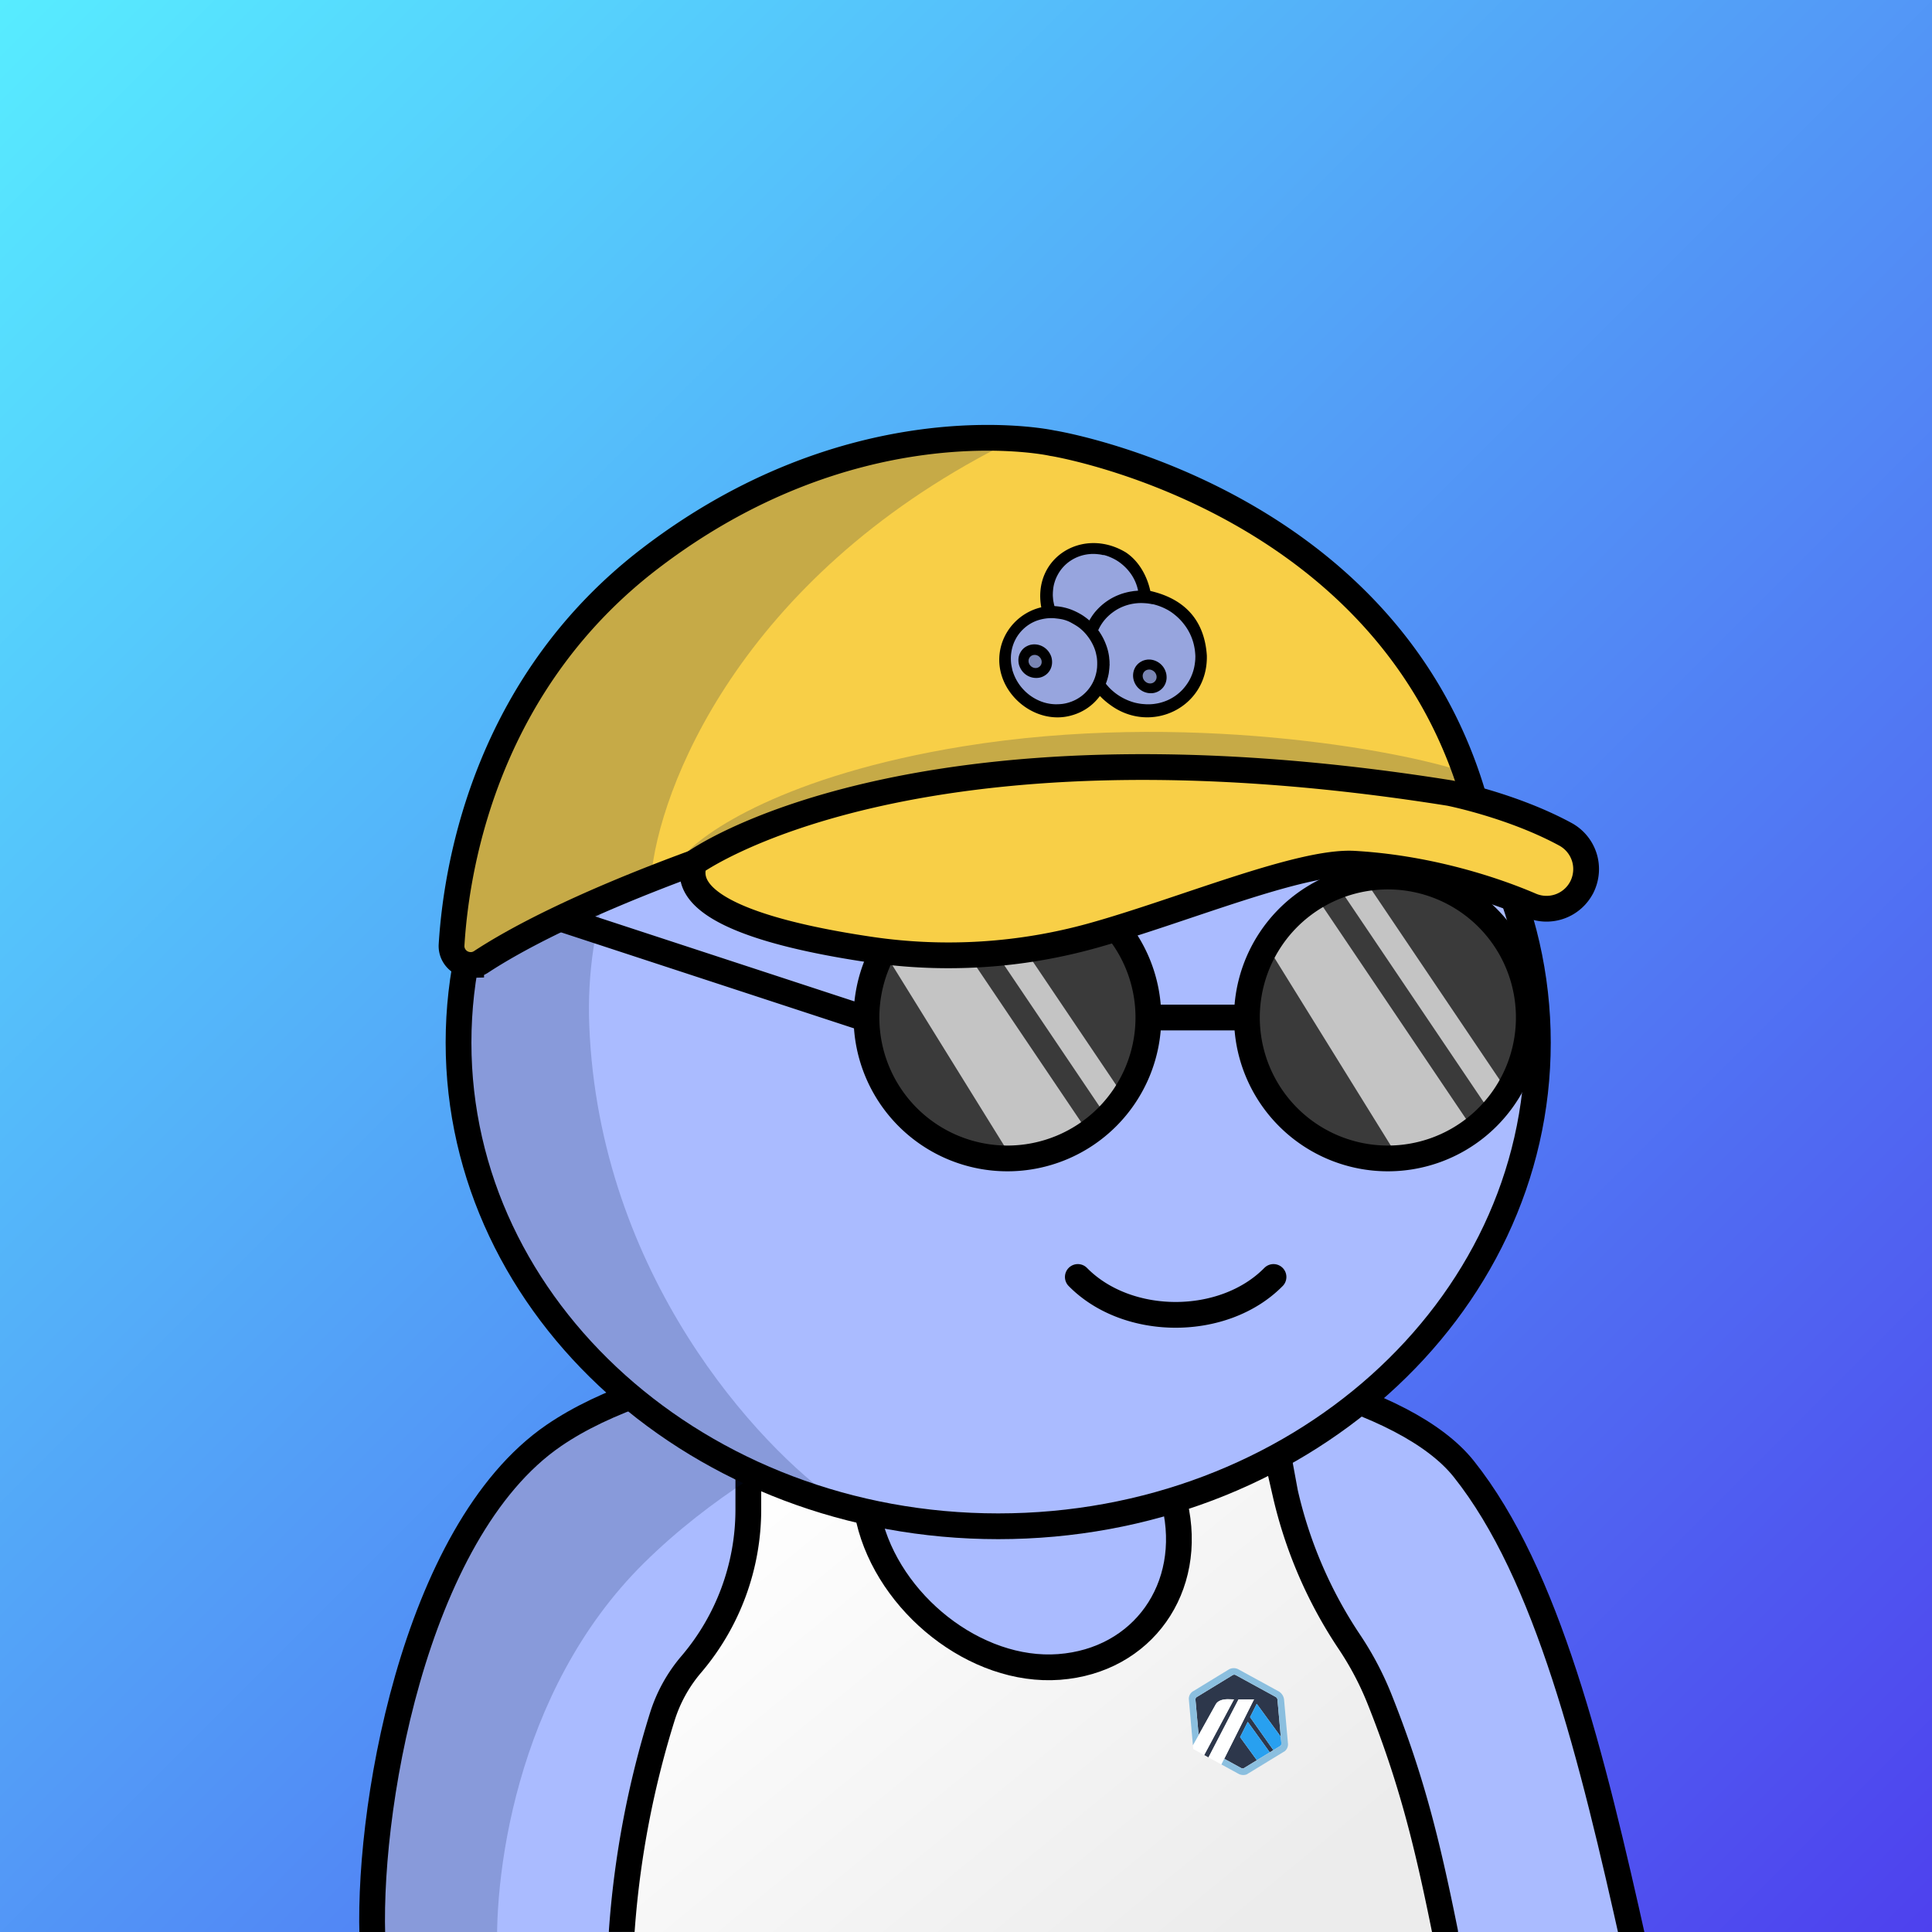 <svg
      xmlns="http://www.w3.org/2000/svg"
      preserveAspectRatio="xMidYMin meet"
      fill="none"
      viewBox="0 0 1500 1500"
    >
      <rect x="0" y="0" width="1500" height="1500" fill="#808080" stroke="none"/>
      <g>
      <path fill="url(#prefix__a1)" d="M0 0h1500v1500H0z"/><defs><linearGradient id="prefix__a1" x1="0" y1="0" x2="1500" y2="1500" gradientUnits="userSpaceOnUse"><stop stop-color="#57ECFF"/><stop offset="1" stop-color="#4E41EE"/></linearGradient></defs>
      <g clip-path="url(#prefix__clip0_53_28586)"><path d="M1263 1500H289.33l3.73-66.49 17.17-107.35L358 1203l53.62-74.7s38.18-26.49 102.86-54.62S725 1044 725 1044s197-4.48 350.16 55.11C1228.32 1158.7 1263 1500 1263 1500z" fill="#ABF"/><path d="M1122 1500H482.72s14.6-102.81 14.89-104.16c.29-1.35 16.56-62.7 16.56-62.7l45.26-67.61s16.251-30.11 21.61-70.63c4.913-37.15-1.081-84.95 0-86.07 2.26-2.34 4.64-50.26 4.64-50.26l5.36 2.13 72.57-6.85v.09c.09.44.55 2.47 1.49 5.71l.18.63c.12.43.26.88.4 1.35 0 .12.07.23.11.35.09.32.19.64.29 1a.472.472 0 000 .13c3.442 10.98-6.036 73.44 9.92 119.89 20.159 58.69 69.608 102.92 111.27 108.84 1.72.24 3.42.46 5.09.65 46.42 5.32 75.09-9.26 91.78-24.17.21-.18.41-.37.61-.56 14.4-13.07 19.65-26.22 19.65-26.22l8-46.64-16.9-141.05 87 18.15 9.99 63.79 28.54 95.42 43 72 35.15 98.54L1122 1500z" fill="url(#prefix__paint0_linear_53_28586)"/><path d="M970.546 1333.16l5.179-10.34 18.683 25.59.442 4.9-3.038-33.78a2.8 2.8 0 00-.45-1.16 2.799 2.799 0 00-.906-.87l-31.07-17a2.598 2.598 0 00-1.129-.26c-.391 0-.777.09-1.129.26-.09.04-.177.09-.26.15l-.096.07-27.231 16.63-.107.05c-.144.07-.279.16-.403.26-.251.19-.459.43-.611.71-.151.28-.243.59-.269.9-.006.1-.006.2 0 .3l2.474 27.54 13.202-23.72c1.649-3.14 5.757-4.16 9.656-4.1l4.581.12-23.12 43.19 3.337 1.82 23.287-44.98 12.045-.05-23.116 46.12 11.909 6.52 1.423.78c.583.23 1.229.25 1.821.04l28.446-17.38-5.432 3.34-18.118-25.65zm5.283 33.48l-13.03-17.95 5.936-11.85 17.117 23.68-10.023 6.12z" fill="#2D374B"/><path d="M962.799 1348.68l13.03 17.95 10.023-6.11-17.122-23.69-5.931 11.85zM994.853 1353.31l-.443-4.9-18.683-25.58-5.184 10.33 18.121 25.65 5.442-3.32a2.326 2.326 0 00.78-1.85l-.033-.33z" fill="#28A0F0"/><path d="M926.44 1357.94l8.506 4.66 23.121-43.2-4.581-.11c-3.902-.06-8.007.95-9.656 4.1l-13.202 23.72-4.446 7.9.26 2.94-.002-.01zM973.625 1319.4l-12.046.05-23.285 44.98 10.013 5.49 2.203-4.4 23.115-46.12z" fill="#fff"/><path d="M996.926 1319.34a8.612 8.612 0 00-1.378-3.56 8.557 8.557 0 00-2.784-2.61l-31.477-17.22a7.727 7.727 0 00-3.436-.8c-1.192 0-2.367.27-3.436.8-.24.12-27.64 16.87-27.64 16.87a6.85 6.85 0 00-3.764 6.51l3.166 35.67 4.446-7.91-2.474-27.52c-.014-.37.06-.73.215-1.07.155-.33.387-.62.677-.84.128-.1 27.998-17.1 28.095-17.15.352-.17.738-.26 1.129-.26s.776.09 1.129.26l31.07 17.01c.362.21.672.51.907.86.234.35.387.75.448 1.16l3.013 34.1a2.259 2.259 0 01-.721 1.85l-5.45 3.32-2.804 1.72-10.031 6.12-10.171 6.21c-.591.21-1.238.19-1.821-.04l-13.329-7.29-2.203 4.39 11.981 6.56c.396.22.747.41 1.041.56.447.24.752.4.858.45.974.42 2.022.63 3.08.63.94 0 1.872-.17 2.745-.52l29.551-18.04a6.97 6.97 0 001.894-2.58c.421-1 .608-2.08.533-3.16l-3.059-34.48z" fill="#8BBFDF"/><path d="M591 1062.25V1172a195.34 195.34 0 01-46.65 126.63 106.083 106.083 0 00-20.67 37.44 721.566 721.566 0 00-30.63 159.2c-.12 1.56-.24 3.12-.34 4.69h-20v-.69a741.634 741.634 0 0131.88-169.14 125.754 125.754 0 0124.55-44.47c27.011-31.71 41.85-72 41.86-113.66v-109.79c0-2.65 1.054-5.2 2.929-7.07a9.981 9.981 0 017.071-2.93 9.981 9.981 0 017.071 2.93 9.994 9.994 0 012.929 7.07v.04zM1132 1499.99h-20.2l-.09-.45c-13.68-67.64-25.68-115.81-49.89-176.59a229.608 229.608 0 00-22.36-42.48 355.4 355.4 0 01-51.359-119.1l-5.1-22.21-11.526-66.69a9.987 9.987 0 011.282-7.54 10.006 10.006 0 0113.789-3.15 10.006 10.006 0 014.429 6.24l1.017 4.45 15.588 84.45a336.018 336.018 0 0048.48 112.43c9.7 14.51 17.86 29.99 24.32 46.2 24.77 62.18 37 111.24 50.91 180l.5 2.47c.14.65.21 1.31.21 1.97z" fill="#000"/><path d="M659.5 1051l15.11 128.85c15.21 64.94 82.8 119.21 147.64 114.37 64.84-4.84 105.05-61.36 89.84-126.36L893.5 1051" stroke="#000" stroke-width="20" stroke-miterlimit="10" stroke-linecap="round"/><path d="M500.002 1213.5c-101.2 100-117.834 249-113.5 311l-99.502-13c-1.6-110.8 39-247.5 59.5-302l39.501-52.5 15.5-20.5 66.5-42.5c149.6-59.6 294-54.83 347.5-45-63 13.17-214.299 64.5-315.499 164.5z" fill="#001647" fill-opacity=".2"/><path d="M289.5 1512.5c-6-101.5 31-323.03 140.5-398 158.5-108.51 616.5-87 706.5 26 64.91 81.5 99.5 222.5 132.5 371" stroke="#000" stroke-width="20" stroke-linecap="round"/></g><defs><linearGradient id="prefix__paint0_linear_53_28586" x1="595.499" y1="1136" x2="921.5" y2="1534" gradientUnits="userSpaceOnUse"><stop stop-color="#fff"/><stop offset="1" stop-color="#ECECEC"/></linearGradient><clipPath id="prefix__clip0_53_28586"><path fill="#fff" d="M0 0h1500v1500H0z"/></clipPath></defs>
      <g clip-path="url(#prefix__clip0_299_662)"><path d="M775 1185c231.41 0 419-168.12 419-375.5 0-207.383-187.59-375.5-419-375.5-231.407 0-419 168.117-419 375.5 0 207.38 187.593 375.5 419 375.5z" fill="#ABF"/><path d="M457.5 796c7.6 194 131.833 327.5 193 370l-130-55.5L438 1034l-57.5-89.5-27-106 11-104L394 662l45-82.5 83.5-69.5 109-54.182 28.5-1C569.452 513.314 451.119 633.132 457.5 796z" fill="#001647" fill-opacity=".2"/><path d="M775 1185c231.41 0 419-168.12 419-375.5 0-207.383-187.59-375.5-419-375.5-231.407 0-419 168.117-419 375.5 0 207.38 187.593 375.5 419 375.5z" stroke="#000" stroke-width="20"/></g><defs><clipPath id="prefix__clip0_299_662"><path fill="#fff" d="M0 0h1500v1500H0z"/></clipPath></defs>
      <g clip-path="url(#prefix__clip0_53_29343)" stroke="#000" stroke-width="20" stroke-miterlimit="10" stroke-linecap="round"><path d="M821.63 792.381a76.418 76.418 0 00-93.773-21.665 76.405 76.405 0 00-26.727 21.665M836.82 991.439c38.57 39.211 113.35 39.211 151.93 0M1109.25 792.381a76.451 76.451 0 00-26.73-21.665 76.39 76.39 0 00-33.52-7.745 76.425 76.425 0 00-60.25 29.41"/></g><defs><clipPath id="prefix__clip0_53_29343"><path fill="#fff" d="M0 0h1500v1500H0z"/></clipPath></defs>
      <g clip-path="url(#prefix__clip0_53_26381)"><path d="M782.161 900.399a109.43 109.43 0 10.015-218.86 109.43 109.43 0 00-.015 218.86z" fill="#3A3A3A"/><path d="M686.995 740.005l34.151-44.094 126.928 188.178L788 903 686.995 740.005zM743.336 695.507l16.58-11.184 114.06 169.1-16.58 11.184z" fill="#fff" fill-opacity=".7"/><path d="M1079.07 895.077a109.42 109.42 0 0073.49-28.343 109.413 109.413 0 0035.42-70.355 109.405 109.405 0 00-21-75.915 109.438 109.438 0 00-144.16-28.68 109.435 109.435 0 00-42.666 140.649 109.423 109.423 0 0098.916 62.644z" fill="#3A3A3A"/><path d="M983.905 734.682l34.155-44.094 126.92 188.178-60.07 18.911-101.005-162.995zM1040.25 690.184L1056.83 679l114.06 169.1-16.58 11.184z" fill="#fff" fill-opacity=".7"/><path d="M1077.58 899.4c25.32-.01 49.85-8.799 69.41-24.869a109.412 109.412 0 0037.88-63.261 109.452 109.452 0 00-10.85-72.932 109.435 109.435 0 00-128.31-53.068 109.433 109.433 0 00-77.071 115.495 109.427 109.427 0 0031.571 66.635 109.447 109.447 0 0077.37 32v0zM782.161 899.399a109.43 109.43 0 10.015-218.86 109.43 109.43 0 00-.015 218.86zM671 790.5l-294-96.359M891.578 790h76.58" stroke="#000" stroke-width="20" stroke-miterlimit="10"/></g><defs><clipPath id="prefix__clip0_53_26381"><path fill="#fff" d="M0 0h1500v1500H0z"/></clipPath></defs>
      <g clip-path="url(#a)"><path fill="#F8CF47" d="M452.1 482.2C347.2 595 350.8 728.9 350.8 728.9c-.4 14.1 15 20.4 15 20.4l129-56.5 35.6-18.9 22.4 26.9c19.1 7.8 57.9 23.7 60.3 24.9 2.4 1.2 62.8 13.8 92.7 19.9 40.5-1.8 141.3-12.9 219.8-42.4 78.6-29.5 139.1-28.6 159.5-24.4 20.8 5.8 72.6 18 113.6 20.4 41.1 2.4 26.4-33.9 14-52.3l-23.9-14-46.3-19.4-43.1-91.5s-14.3-48.1-134.7-124.2c-120.4-76.1-240.9-57.2-240.9-57.2S557 369.3 452.1 482.2Z"/><path fill="#001647" fill-opacity=".2" d="M351.5 746c1.5-26 11-95.4 37-165 8.2-23.8 47.8-89.7 141-162.5S734 339.8 778 346C574 450 511.3 613 505.5 681.5L398 732l-46.5 14ZM747.5 579.5c-137.6 22.4-202.7 67-218 86.5l63-22.5 100-33 187.5-20 261 23.5-4-14.5c-49.5-17-217.5-48-389.5-20Z"/><path stroke="#000" stroke-miterlimit="10" stroke-width="20" d="M539.1 669.8c-90.9 33.4-140.3 60.4-165.6 77-2.3 1.5-5 2.4-7.7 2.4a14.86 14.86 0 0 1-13.5-7.8c-1.3-2.4-1.9-5.2-1.7-7.9 4.2-68.2 30.2-205.3 154.5-300.2 153.1-117 298.1-92 311-89.4.8.2 1.5.3 2.3.4 20 3.6 261.5 51.2 326.2 276.2"/><path stroke="#000" stroke-miterlimit="10" stroke-width="20" d="M539.1 669.8s166.2-121 586.3-54.1c0 0 48.7 9.6 90.1 32.1 6.9 3.8 12.1 10.1 14.5 17.6 2.4 7.5 1.8 15.7-1.6 22.8a30.77 30.77 0 0 1-39.7 14.9c-33.3-14.3-83.3-29.4-137.4-32.5-42-2.4-134.7 36.9-203.6 56a417.01 417.01 0 0 1-171.1 10.8c-70.3-10.3-150.4-30.3-137.5-67.6Z"/><path fill="#000" d="M936.99 509c.9 40.48-43.42 61.38-74.8 38.44a55.91 55.91 0 0 1-7.84-6.7c-.36-.36-.42-.36-.72.05a40.3 40.3 0 0 1-20.77 14.38c-29.16 9.04-60.66-17.55-56.7-48.15 2.27-17.66 15.68-31.67 32.27-35.5-6.95-38.63 32.33-62.64 65.56-42.7 10.12 6.65 16.59 18.26 19.1 29.94 0 0 0 .06.06.06 23.66 5.45 41.86 20 43.84 50.18Z"/><path fill="#97A5DE" fill-rule="evenodd" d="M856.71 430.87h.12a30.28 30.28 0 0 1 5.2 1.74c2.82 1.2 5.52 2.69 7.91 4.55a37.76 37.76 0 0 1 8.45 8.92 34.57 34.57 0 0 1 5.15 12.15c.06.36.06.36-.3.42-.3 0-.6.06-.9.06-.18 0-.36.06-.54.06-1.02.06-1.98.18-2.93.36-1.74.24-3.48.6-5.21 1.08a40.64 40.64 0 0 0-5.4 1.8 44.42 44.42 0 0 0-8.02 4.19 48.8 48.8 0 0 0-5.63 4.37 52.2 52.2 0 0 0-4.37 4.55 40.08 40.08 0 0 0-2.99 4.13l-.9 1.44-.36.66c0 .06-.06.06-.06.12s-.06.06-.06.12c-.06.12-.12.12-.18.06-.24-.18-.48-.42-.72-.6a36.05 36.05 0 0 0-2.4-1.86 35.62 35.62 0 0 0-4.48-2.87 50.18 50.18 0 0 0-6.83-3.18c-1.5-.54-3-1.01-4.55-1.37a36.14 36.14 0 0 0-4.43-.84c-.9-.12-1.86-.24-2.81-.3-.12 0-.3 0-.42-.06h-.18c-.12 0-.18-.06-.24-.18s-.06-.3-.12-.42c-.12-.48-.24-.96-.3-1.44-.12-.24-.12-.54-.18-.78 0-.12-.06-.24-.06-.3-.18-.77-.3-1.61-.36-2.4-.06-.47-.06-.89-.12-1.37-.06-.84-.12-1.73-.06-2.57 0-1.26.12-2.46.24-3.66.18-1.73.54-3.47 1.02-5.08a29.4 29.4 0 0 1 2.4-5.87 30.38 30.38 0 0 1 9.7-10.9 31.7 31.7 0 0 1 15.08-5.39c1.2-.12 2.4-.18 3.6-.12 1.13 0 2.27.12 3.4.24 1.15.12 2.28.3 3.42.6.12 0 .24.06.36.12-.06-.18 0-.18.06-.18Zm38.98 38.38c.18 0 .36.06.54.12.06 0 .12.06.18.06 3.17.84 6.23 2.04 9.1 3.53a35.94 35.94 0 0 1 6.23 4.08 42.25 42.25 0 0 1 7.37 7.42 41 41 0 0 1 8.14 17.72c.18.96.36 1.92.48 2.88.12 1.14.24 2.27.3 3.47.06.84.06 1.62 0 2.46v.42c0 .53-.06 1.13-.12 1.67 0 .24-.06.42-.06.66 0 .12 0 .3-.06.42a36.13 36.13 0 0 1-2.4 9.76 32.87 32.87 0 0 1-2.7 5.45 39.6 39.6 0 0 1-4.48 5.93c-.9 1.02-1.92 1.91-2.94 2.81a33.71 33.71 0 0 1-4.43 3.24 34.23 34.23 0 0 1-7 3.35 35.56 35.56 0 0 1-7.19 1.74c-.66.12-1.26.17-1.92.23-.72.06-1.37.12-2.1.12h-2.39c-.66 0-1.37-.06-2.03-.12a30.68 30.68 0 0 1-3.3-.35c-1.37-.24-2.7-.48-4.07-.84a43.48 43.48 0 0 1-15.15-7.55 54.27 54.27 0 0 1-2.81-2.4 34 34 0 0 1-2.52-2.57c-.12-.18-.3-.3-.42-.48 0-.06-.06-.06-.06-.12 0 0 0-.06-.05-.06l-.07-.06a.46.46 0 0 1-.24-.24s0-.06-.05-.06c-.18-.18-.3-.36-.48-.6l-.18-.17c-.24-.3-.24-.3-.12-.66 0-.06.06-.12.06-.18.06-.18.12-.42.24-.6a43.09 43.09 0 0 0 1.67-6.05c.18-.78.3-1.62.36-2.4a43 43 0 0 0 .3-2.75c0-.3.06-.6.06-.9 0-.24 0-.54.06-.77.06-.54.06-1.08 0-1.62v-.66c0-.54 0-1.14-.06-1.68 0-.18 0-.36-.06-.54 0-.24 0-.48-.06-.72-.06-.3-.06-.53-.06-.83-.06-.36-.06-.72-.12-1.02-.12-.96-.3-1.92-.48-2.81a38.8 38.8 0 0 0-1.8-6.23 46.35 46.35 0 0 0-3.94-8.2s0-.07-.07-.07c-.05-.06-.05-.12-.12-.24-.05-.06-.12-.12-.12-.18-.53-.83-1.07-1.73-1.73-2.51-.12-.18-.18-.36-.06-.54l.36-.66a.45.45 0 0 0 .12-.24c.12-.36.36-.72.54-1.07l.06-.13a33.5 33.5 0 0 1 6.53-8.5 38.75 38.75 0 0 1 7.12-5.33 37.4 37.4 0 0 1 19.82-4.85c1.14.06 2.33.12 3.47.24a35.04 35.04 0 0 1 3.65.6c.48 0 .9.06 1.26.18Zm-64.19 14.13c2.46 1.38 4.97 2.76 7.13 4.55 1.08.9 2.15 1.86 3.11 2.88a38.58 38.58 0 0 1 7.66 11.74c.66 1.61 1.2 3.23 1.56 4.9.24 1.08.48 2.22.66 3.36l.18 1.91v.18c.06.66.06 1.26.06 1.92v.48c0 .66 0 1.25-.06 1.91v.36c0 .3-.06.66-.06.96 0 .12 0 .3-.06.42a26.8 26.8 0 0 1-.78 4.37 30.67 30.67 0 0 1-20.12 21.8 30.95 30.95 0 0 1-5.75 1.38c-.83.11-1.73.17-2.57.23-1.08.06-2.16.06-3.23.06-.42 0-.9-.06-1.32-.06-.18 0-.42-.06-.6-.06a26.68 26.68 0 0 1-3.05-.41c-2.4-.42-4.8-1.14-7.07-2.1a36.96 36.96 0 0 1-9.34-5.69c-.9-.78-1.8-1.56-2.63-2.45a35.51 35.51 0 0 1-4.08-4.91 41.04 41.04 0 0 1-2.63-4.44c-.78-1.61-1.5-3.29-2.04-4.96 0-.07 0-.13-.06-.19-.18-.47-.3-.9-.42-1.37v-.12c-.36-1.5-.65-3-.9-4.55a35.8 35.8 0 0 1-.23-5.7c.06-1.6.3-3.28.6-4.9.35-1.74.83-3.41 1.43-5.03s1.38-3.18 2.22-4.67a31.14 31.14 0 0 1 11.02-11.02 29.2 29.2 0 0 1 5.2-2.4c1.56-.53 3.12-.95 4.74-1.25.9-.18 1.85-.3 2.75-.42 1.26-.12 2.51-.18 3.77-.18.96 0 1.92.06 2.82.18 2.18.23 4.44.51 6.56 1.08 1.6.44 3.6 1.14 5.53 2.21Z" clip-rule="evenodd"/><path fill="#000" d="M891.98 512.06c2.1 0 4.07.48 5.93 1.38 1.56.78 3 1.8 4.19 3.11a13.37 13.37 0 0 1 2.81 4.67c.36.9.6 1.86.72 2.82.12 1.08.18 2.1.06 3.17a13.57 13.57 0 0 1-.84 3.41 12.2 12.2 0 0 1-10.06 7.54 13.62 13.62 0 0 1-7.72-1.56 13.82 13.82 0 0 1-7.3-10.88c-.18-2.1.11-4.14.9-6.11 1.13-2.7 2.99-4.73 5.62-6.11a11.74 11.74 0 0 1 4.25-1.32c.42-.12.9-.12 1.44-.12ZM816.83 514.04c0 2.34-.6 4.55-1.8 6.53a11.67 11.67 0 0 1-4.55 4.3c-1.5.85-3.17 1.33-4.9 1.45a13.72 13.72 0 0 1-12.76-6.47 15.16 15.16 0 0 1-1.68-3.77c-.24-.9-.36-1.8-.42-2.7-.18-2.87.54-5.5 2.16-7.84 1.14-1.68 2.63-3 4.5-3.9a11.94 11.94 0 0 1 4.06-1.25 13.36 13.36 0 0 1 6.59.84c1.98.78 3.71 1.97 5.15 3.53a14.31 14.31 0 0 1 3.11 5.39c.36 1.26.54 2.57.54 3.9Z"/><path fill="#7985B4" d="M892.95 530.63c-1.64-.04-3.01-.68-4.14-1.85a5.53 5.53 0 0 1-1.58-3.3 4.9 4.9 0 0 1 4.2-5.57c1.54-.24 2.91.2 4.14 1.1.98.7 1.71 1.7 2.1 2.84a5.07 5.07 0 0 1-2.27 6.17c-.76.4-1.6.62-2.45.6ZM808.75 513.9a4.56 4.56 0 0 1-1.97 3.88 4.6 4.6 0 0 1-3.43.82 5.5 5.5 0 0 1-3.62-2.13 5.2 5.2 0 0 1-1.16-3.12 4.66 4.66 0 0 1 3.8-4.8 5.27 5.27 0 0 1 4.92 1.74 5.5 5.5 0 0 1 1.37 2.64c.07.32.08.64.09.97Z"/></g><defs><clipPath id="a"><path fill="#fff" d="M0 0h1500v1500H0z"/></clipPath></defs>
      
    </g>
    </svg>